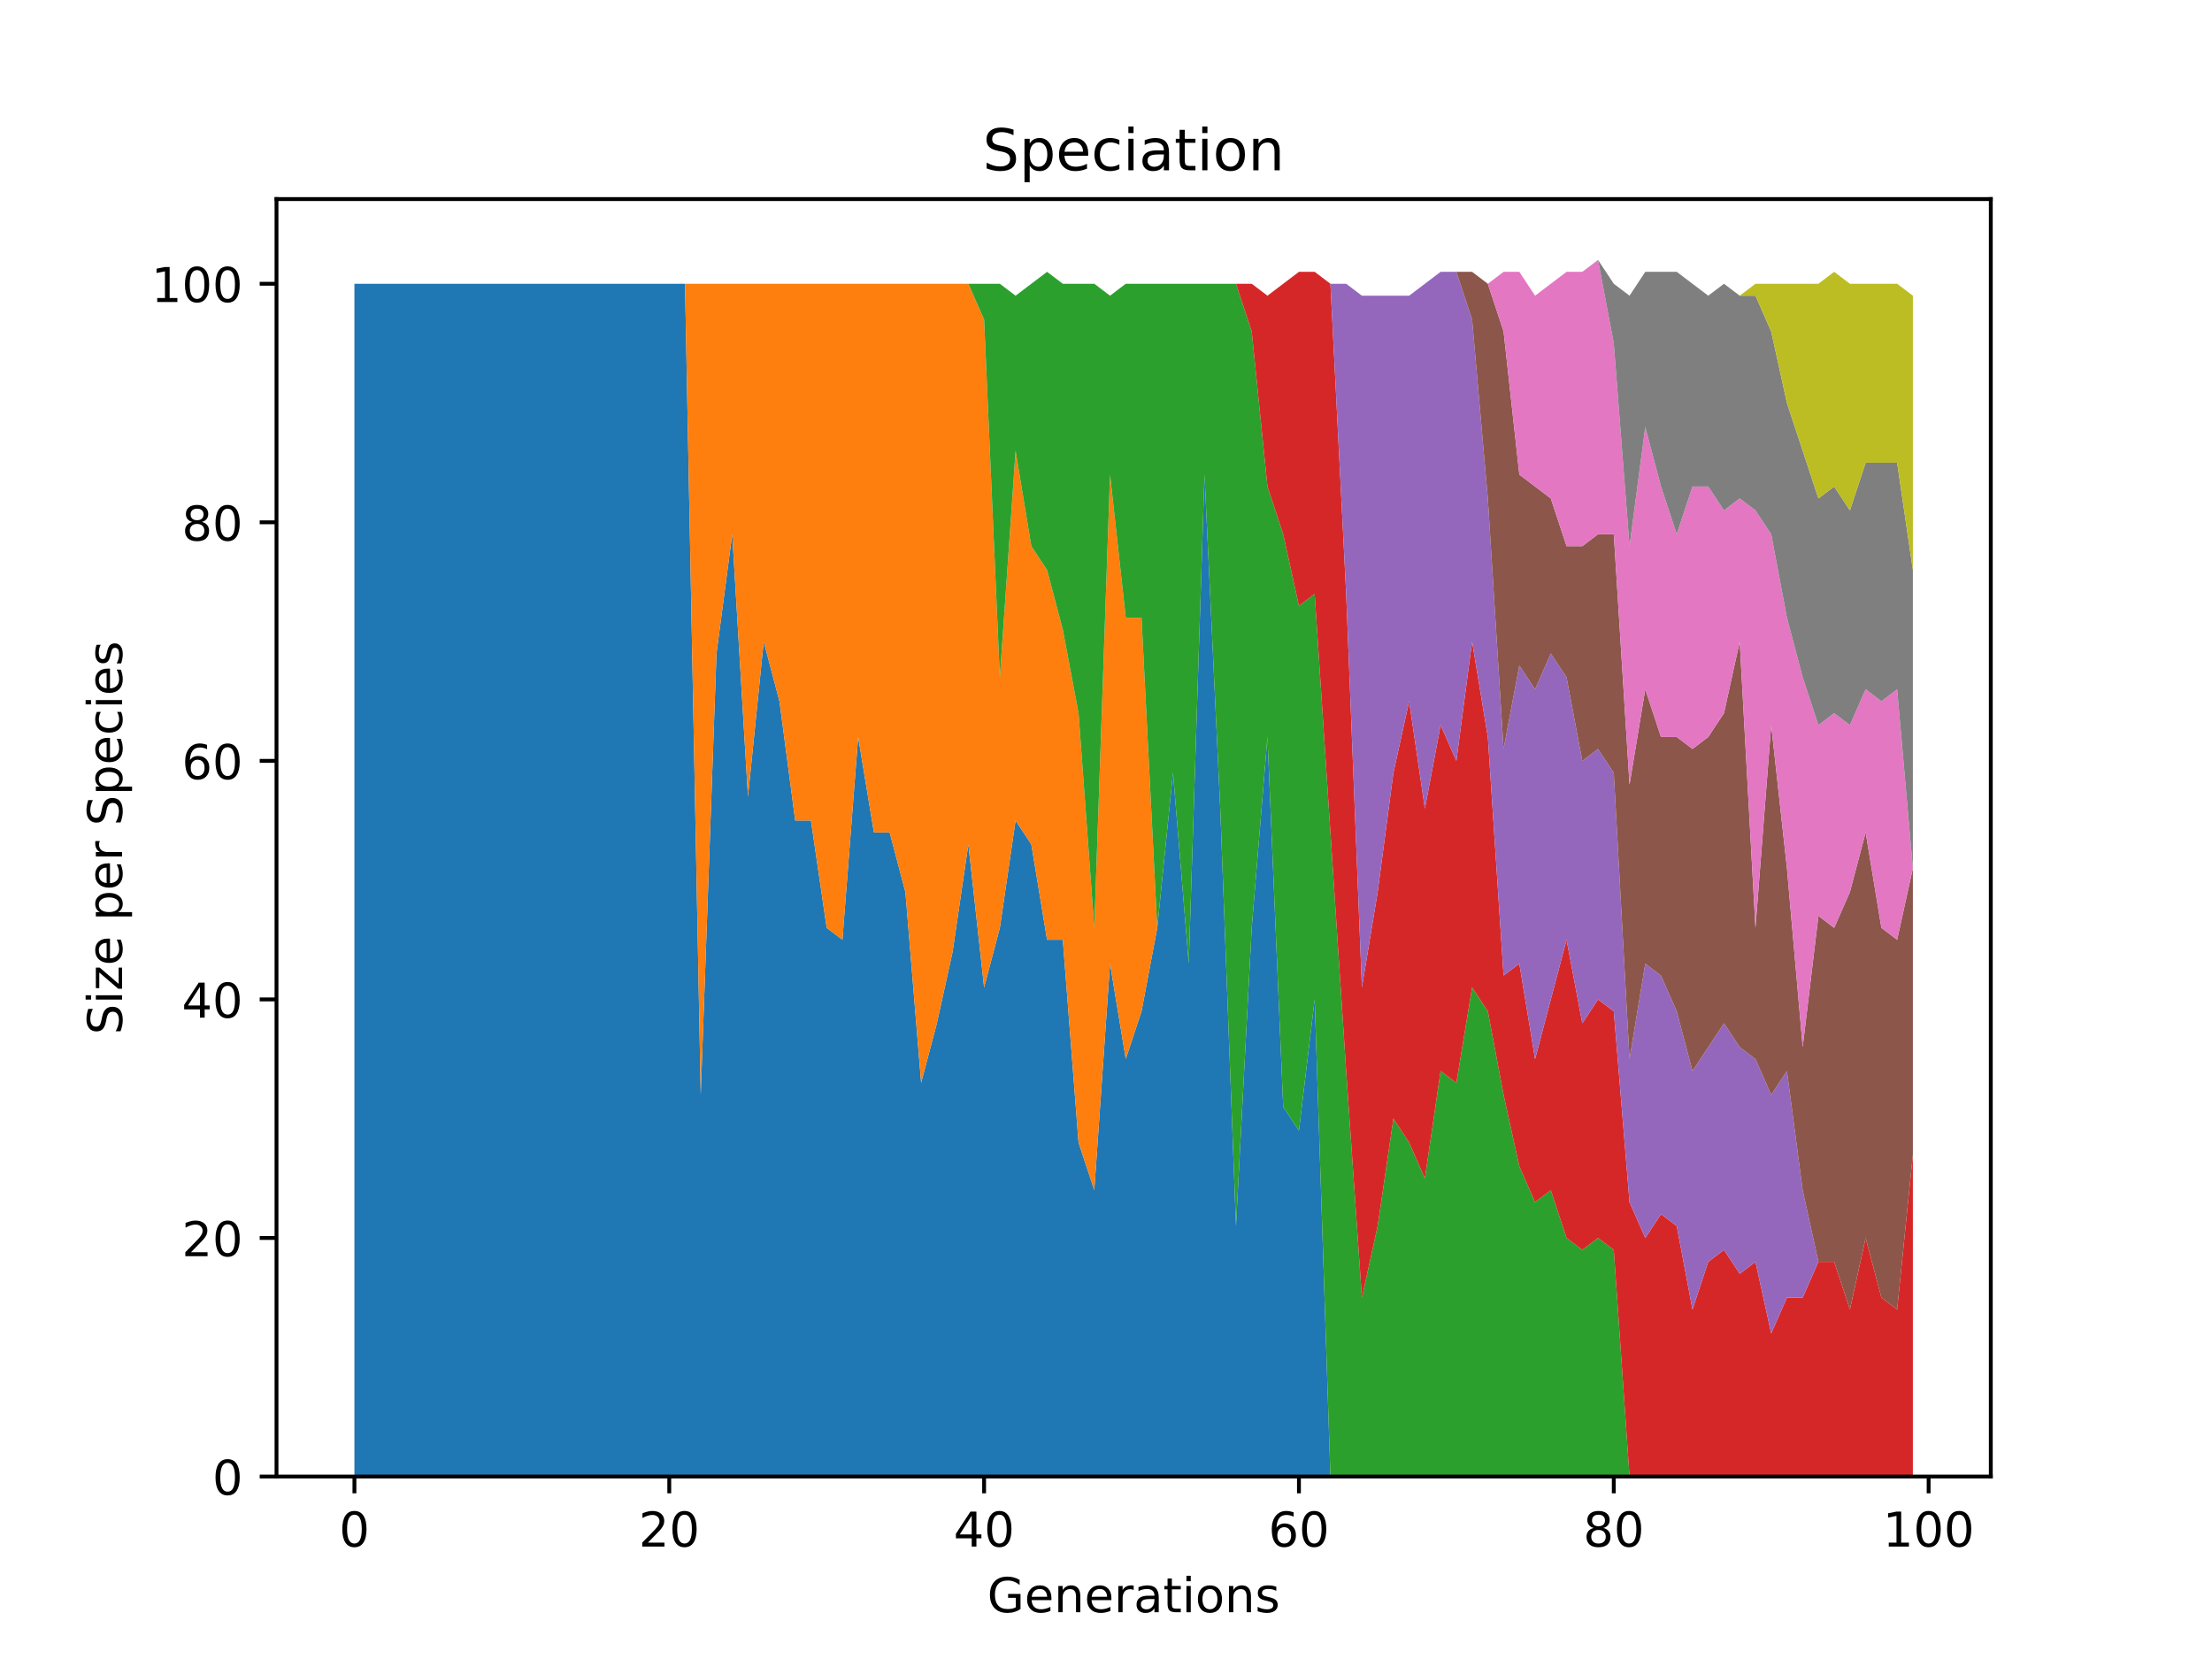 <?xml version="1.0" encoding="utf-8" standalone="no"?>
<!DOCTYPE svg PUBLIC "-//W3C//DTD SVG 1.1//EN"
  "http://www.w3.org/Graphics/SVG/1.1/DTD/svg11.dtd">
<!-- Created with matplotlib (https://matplotlib.org/) -->
<svg height="345.6pt" version="1.1" viewBox="0 0 460.8 345.6" width="460.8pt" xmlns="http://www.w3.org/2000/svg" xmlns:xlink="http://www.w3.org/1999/xlink">
 <defs>
  <style type="text/css">
*{stroke-linecap:butt;stroke-linejoin:round;}
  </style>
 </defs>
 <g id="figure_1">
  <g id="patch_1">
   <path d="M 0 345.6 
L 460.8 345.6 
L 460.8 0 
L 0 0 
z
" style="fill:#ffffff;"/>
  </g>
  <g id="axes_1">
   <g id="patch_2">
    <path d="M 57.6 307.584 
L 414.72 307.584 
L 414.72 41.472 
L 57.6 41.472 
z
" style="fill:#ffffff;"/>
   </g>
   <g id="PolyCollection_1">
    <path clip-path="url(#p280142a92c)" d="M 73.833 59.113 
L 73.833 307.584 
L 77.112 307.584 
L 80.391 307.584 
L 83.671 307.584 
L 86.95 307.584 
L 90.229 307.584 
L 93.509 307.584 
L 96.788 307.584 
L 100.067 307.584 
L 103.347 307.584 
L 106.626 307.584 
L 109.905 307.584 
L 113.185 307.584 
L 116.464 307.584 
L 119.743 307.584 
L 123.023 307.584 
L 126.302 307.584 
L 129.581 307.584 
L 132.861 307.584 
L 136.14 307.584 
L 139.42 307.584 
L 142.699 307.584 
L 145.978 307.584 
L 149.258 307.584 
L 152.537 307.584 
L 155.816 307.584 
L 159.096 307.584 
L 162.375 307.584 
L 165.654 307.584 
L 168.934 307.584 
L 172.213 307.584 
L 175.492 307.584 
L 178.772 307.584 
L 182.051 307.584 
L 185.33 307.584 
L 188.61 307.584 
L 191.889 307.584 
L 195.168 307.584 
L 198.448 307.584 
L 201.727 307.584 
L 205.006 307.584 
L 208.286 307.584 
L 211.565 307.584 
L 214.844 307.584 
L 218.124 307.584 
L 221.403 307.584 
L 224.682 307.584 
L 227.962 307.584 
L 231.241 307.584 
L 234.52 307.584 
L 237.8 307.584 
L 241.079 307.584 
L 244.358 307.584 
L 247.638 307.584 
L 250.917 307.584 
L 254.196 307.584 
L 257.476 307.584 
L 260.755 307.584 
L 264.034 307.584 
L 267.314 307.584 
L 270.593 307.584 
L 273.872 307.584 
L 277.152 307.584 
L 280.431 307.584 
L 283.71 307.584 
L 286.99 307.584 
L 290.269 307.584 
L 293.548 307.584 
L 296.828 307.584 
L 300.107 307.584 
L 303.386 307.584 
L 306.666 307.584 
L 309.945 307.584 
L 313.224 307.584 
L 316.504 307.584 
L 319.783 307.584 
L 323.062 307.584 
L 326.342 307.584 
L 329.621 307.584 
L 332.9 307.584 
L 336.18 307.584 
L 339.459 307.584 
L 342.739 307.584 
L 346.018 307.584 
L 349.297 307.584 
L 352.577 307.584 
L 355.856 307.584 
L 359.135 307.584 
L 362.415 307.584 
L 365.694 307.584 
L 368.973 307.584 
L 372.253 307.584 
L 375.532 307.584 
L 378.811 307.584 
L 382.091 307.584 
L 385.37 307.584 
L 388.649 307.584 
L 391.929 307.584 
L 395.208 307.584 
L 398.487 307.584 
L 398.487 307.584 
L 398.487 307.584 
L 395.208 307.584 
L 391.929 307.584 
L 388.649 307.584 
L 385.37 307.584 
L 382.091 307.584 
L 378.811 307.584 
L 375.532 307.584 
L 372.253 307.584 
L 368.973 307.584 
L 365.694 307.584 
L 362.415 307.584 
L 359.135 307.584 
L 355.856 307.584 
L 352.577 307.584 
L 349.297 307.584 
L 346.018 307.584 
L 342.739 307.584 
L 339.459 307.584 
L 336.18 307.584 
L 332.9 307.584 
L 329.621 307.584 
L 326.342 307.584 
L 323.062 307.584 
L 319.783 307.584 
L 316.504 307.584 
L 313.224 307.584 
L 309.945 307.584 
L 306.666 307.584 
L 303.386 307.584 
L 300.107 307.584 
L 296.828 307.584 
L 293.548 307.584 
L 290.269 307.584 
L 286.99 307.584 
L 283.71 307.584 
L 280.431 307.584 
L 277.152 307.584 
L 273.872 208.196 
L 270.593 235.528 
L 267.314 230.558 
L 264.034 153.532 
L 260.755 193.288 
L 257.476 255.405 
L 254.196 168.44 
L 250.917 98.869 
L 247.638 200.742 
L 244.358 160.986 
L 241.079 193.288 
L 237.8 210.68 
L 234.52 220.619 
L 231.241 200.742 
L 227.962 247.951 
L 224.682 238.012 
L 221.403 195.772 
L 218.124 195.772 
L 214.844 175.895 
L 211.565 170.925 
L 208.286 193.288 
L 205.006 205.711 
L 201.727 175.895 
L 198.448 198.257 
L 195.168 213.165 
L 191.889 225.589 
L 188.61 185.833 
L 185.33 173.41 
L 182.051 173.41 
L 178.772 153.532 
L 175.492 195.772 
L 172.213 193.288 
L 168.934 170.925 
L 165.654 170.925 
L 162.375 146.078 
L 159.096 133.655 
L 155.816 165.956 
L 152.537 111.292 
L 149.258 136.139 
L 145.978 228.073 
L 142.699 59.113 
L 139.42 59.113 
L 136.14 59.113 
L 132.861 59.113 
L 129.581 59.113 
L 126.302 59.113 
L 123.023 59.113 
L 119.743 59.113 
L 116.464 59.113 
L 113.185 59.113 
L 109.905 59.113 
L 106.626 59.113 
L 103.347 59.113 
L 100.067 59.113 
L 96.788 59.113 
L 93.509 59.113 
L 90.229 59.113 
L 86.95 59.113 
L 83.671 59.113 
L 80.391 59.113 
L 77.112 59.113 
L 73.833 59.113 
z
" style="fill:#1f77b4;"/>
   </g>
   <g id="PolyCollection_2">
    <path clip-path="url(#p280142a92c)" d="M 73.833 59.113 
L 73.833 59.113 
L 77.112 59.113 
L 80.391 59.113 
L 83.671 59.113 
L 86.95 59.113 
L 90.229 59.113 
L 93.509 59.113 
L 96.788 59.113 
L 100.067 59.113 
L 103.347 59.113 
L 106.626 59.113 
L 109.905 59.113 
L 113.185 59.113 
L 116.464 59.113 
L 119.743 59.113 
L 123.023 59.113 
L 126.302 59.113 
L 129.581 59.113 
L 132.861 59.113 
L 136.14 59.113 
L 139.42 59.113 
L 142.699 59.113 
L 145.978 228.073 
L 149.258 136.139 
L 152.537 111.292 
L 155.816 165.956 
L 159.096 133.655 
L 162.375 146.078 
L 165.654 170.925 
L 168.934 170.925 
L 172.213 193.288 
L 175.492 195.772 
L 178.772 153.532 
L 182.051 173.41 
L 185.33 173.41 
L 188.61 185.833 
L 191.889 225.589 
L 195.168 213.165 
L 198.448 198.257 
L 201.727 175.895 
L 205.006 205.711 
L 208.286 193.288 
L 211.565 170.925 
L 214.844 175.895 
L 218.124 195.772 
L 221.403 195.772 
L 224.682 238.012 
L 227.962 247.951 
L 231.241 200.742 
L 234.52 220.619 
L 237.8 210.68 
L 241.079 193.288 
L 244.358 160.986 
L 247.638 200.742 
L 250.917 98.869 
L 254.196 168.44 
L 257.476 255.405 
L 260.755 193.288 
L 264.034 153.532 
L 267.314 230.558 
L 270.593 235.528 
L 273.872 208.196 
L 277.152 307.584 
L 280.431 307.584 
L 283.71 307.584 
L 286.99 307.584 
L 290.269 307.584 
L 293.548 307.584 
L 296.828 307.584 
L 300.107 307.584 
L 303.386 307.584 
L 306.666 307.584 
L 309.945 307.584 
L 313.224 307.584 
L 316.504 307.584 
L 319.783 307.584 
L 323.062 307.584 
L 326.342 307.584 
L 329.621 307.584 
L 332.9 307.584 
L 336.18 307.584 
L 339.459 307.584 
L 342.739 307.584 
L 346.018 307.584 
L 349.297 307.584 
L 352.577 307.584 
L 355.856 307.584 
L 359.135 307.584 
L 362.415 307.584 
L 365.694 307.584 
L 368.973 307.584 
L 372.253 307.584 
L 375.532 307.584 
L 378.811 307.584 
L 382.091 307.584 
L 385.37 307.584 
L 388.649 307.584 
L 391.929 307.584 
L 395.208 307.584 
L 398.487 307.584 
L 398.487 307.584 
L 398.487 307.584 
L 395.208 307.584 
L 391.929 307.584 
L 388.649 307.584 
L 385.37 307.584 
L 382.091 307.584 
L 378.811 307.584 
L 375.532 307.584 
L 372.253 307.584 
L 368.973 307.584 
L 365.694 307.584 
L 362.415 307.584 
L 359.135 307.584 
L 355.856 307.584 
L 352.577 307.584 
L 349.297 307.584 
L 346.018 307.584 
L 342.739 307.584 
L 339.459 307.584 
L 336.18 307.584 
L 332.9 307.584 
L 329.621 307.584 
L 326.342 307.584 
L 323.062 307.584 
L 319.783 307.584 
L 316.504 307.584 
L 313.224 307.584 
L 309.945 307.584 
L 306.666 307.584 
L 303.386 307.584 
L 300.107 307.584 
L 296.828 307.584 
L 293.548 307.584 
L 290.269 307.584 
L 286.99 307.584 
L 283.71 307.584 
L 280.431 307.584 
L 277.152 307.584 
L 273.872 208.196 
L 270.593 235.528 
L 267.314 230.558 
L 264.034 153.532 
L 260.755 193.288 
L 257.476 255.405 
L 254.196 168.44 
L 250.917 98.869 
L 247.638 200.742 
L 244.358 160.986 
L 241.079 193.288 
L 237.8 128.685 
L 234.52 128.685 
L 231.241 98.869 
L 227.962 193.288 
L 224.682 148.563 
L 221.403 131.17 
L 218.124 118.746 
L 214.844 113.777 
L 211.565 93.899 
L 208.286 141.109 
L 205.006 66.568 
L 201.727 59.113 
L 198.448 59.113 
L 195.168 59.113 
L 191.889 59.113 
L 188.61 59.113 
L 185.33 59.113 
L 182.051 59.113 
L 178.772 59.113 
L 175.492 59.113 
L 172.213 59.113 
L 168.934 59.113 
L 165.654 59.113 
L 162.375 59.113 
L 159.096 59.113 
L 155.816 59.113 
L 152.537 59.113 
L 149.258 59.113 
L 145.978 59.113 
L 142.699 59.113 
L 139.42 59.113 
L 136.14 59.113 
L 132.861 59.113 
L 129.581 59.113 
L 126.302 59.113 
L 123.023 59.113 
L 119.743 59.113 
L 116.464 59.113 
L 113.185 59.113 
L 109.905 59.113 
L 106.626 59.113 
L 103.347 59.113 
L 100.067 59.113 
L 96.788 59.113 
L 93.509 59.113 
L 90.229 59.113 
L 86.95 59.113 
L 83.671 59.113 
L 80.391 59.113 
L 77.112 59.113 
L 73.833 59.113 
z
" style="fill:#ff7f0e;"/>
   </g>
   <g id="PolyCollection_3">
    <path clip-path="url(#p280142a92c)" d="M 73.833 59.113 
L 73.833 59.113 
L 77.112 59.113 
L 80.391 59.113 
L 83.671 59.113 
L 86.95 59.113 
L 90.229 59.113 
L 93.509 59.113 
L 96.788 59.113 
L 100.067 59.113 
L 103.347 59.113 
L 106.626 59.113 
L 109.905 59.113 
L 113.185 59.113 
L 116.464 59.113 
L 119.743 59.113 
L 123.023 59.113 
L 126.302 59.113 
L 129.581 59.113 
L 132.861 59.113 
L 136.14 59.113 
L 139.42 59.113 
L 142.699 59.113 
L 145.978 59.113 
L 149.258 59.113 
L 152.537 59.113 
L 155.816 59.113 
L 159.096 59.113 
L 162.375 59.113 
L 165.654 59.113 
L 168.934 59.113 
L 172.213 59.113 
L 175.492 59.113 
L 178.772 59.113 
L 182.051 59.113 
L 185.33 59.113 
L 188.61 59.113 
L 191.889 59.113 
L 195.168 59.113 
L 198.448 59.113 
L 201.727 59.113 
L 205.006 66.568 
L 208.286 141.109 
L 211.565 93.899 
L 214.844 113.777 
L 218.124 118.746 
L 221.403 131.17 
L 224.682 148.563 
L 227.962 193.288 
L 231.241 98.869 
L 234.52 128.685 
L 237.8 128.685 
L 241.079 193.288 
L 244.358 160.986 
L 247.638 200.742 
L 250.917 98.869 
L 254.196 168.44 
L 257.476 255.405 
L 260.755 193.288 
L 264.034 153.532 
L 267.314 230.558 
L 270.593 235.528 
L 273.872 208.196 
L 277.152 307.584 
L 280.431 307.584 
L 283.71 307.584 
L 286.99 307.584 
L 290.269 307.584 
L 293.548 307.584 
L 296.828 307.584 
L 300.107 307.584 
L 303.386 307.584 
L 306.666 307.584 
L 309.945 307.584 
L 313.224 307.584 
L 316.504 307.584 
L 319.783 307.584 
L 323.062 307.584 
L 326.342 307.584 
L 329.621 307.584 
L 332.9 307.584 
L 336.18 307.584 
L 339.459 307.584 
L 342.739 307.584 
L 346.018 307.584 
L 349.297 307.584 
L 352.577 307.584 
L 355.856 307.584 
L 359.135 307.584 
L 362.415 307.584 
L 365.694 307.584 
L 368.973 307.584 
L 372.253 307.584 
L 375.532 307.584 
L 378.811 307.584 
L 382.091 307.584 
L 385.37 307.584 
L 388.649 307.584 
L 391.929 307.584 
L 395.208 307.584 
L 398.487 307.584 
L 398.487 307.584 
L 398.487 307.584 
L 395.208 307.584 
L 391.929 307.584 
L 388.649 307.584 
L 385.37 307.584 
L 382.091 307.584 
L 378.811 307.584 
L 375.532 307.584 
L 372.253 307.584 
L 368.973 307.584 
L 365.694 307.584 
L 362.415 307.584 
L 359.135 307.584 
L 355.856 307.584 
L 352.577 307.584 
L 349.297 307.584 
L 346.018 307.584 
L 342.739 307.584 
L 339.459 307.584 
L 336.18 260.375 
L 332.9 257.89 
L 329.621 260.375 
L 326.342 257.89 
L 323.062 247.951 
L 319.783 250.436 
L 316.504 242.982 
L 313.224 228.073 
L 309.945 210.68 
L 306.666 205.711 
L 303.386 225.589 
L 300.107 223.104 
L 296.828 245.466 
L 293.548 238.012 
L 290.269 233.043 
L 286.99 255.405 
L 283.71 270.313 
L 280.431 223.104 
L 277.152 173.41 
L 273.872 123.716 
L 270.593 126.2 
L 267.314 111.292 
L 264.034 101.353 
L 260.755 69.052 
L 257.476 59.113 
L 254.196 59.113 
L 250.917 59.113 
L 247.638 59.113 
L 244.358 59.113 
L 241.079 59.113 
L 237.8 59.113 
L 234.52 59.113 
L 231.241 61.598 
L 227.962 59.113 
L 224.682 59.113 
L 221.403 59.113 
L 218.124 56.629 
L 214.844 59.113 
L 211.565 61.598 
L 208.286 59.113 
L 205.006 59.113 
L 201.727 59.113 
L 198.448 59.113 
L 195.168 59.113 
L 191.889 59.113 
L 188.61 59.113 
L 185.33 59.113 
L 182.051 59.113 
L 178.772 59.113 
L 175.492 59.113 
L 172.213 59.113 
L 168.934 59.113 
L 165.654 59.113 
L 162.375 59.113 
L 159.096 59.113 
L 155.816 59.113 
L 152.537 59.113 
L 149.258 59.113 
L 145.978 59.113 
L 142.699 59.113 
L 139.42 59.113 
L 136.14 59.113 
L 132.861 59.113 
L 129.581 59.113 
L 126.302 59.113 
L 123.023 59.113 
L 119.743 59.113 
L 116.464 59.113 
L 113.185 59.113 
L 109.905 59.113 
L 106.626 59.113 
L 103.347 59.113 
L 100.067 59.113 
L 96.788 59.113 
L 93.509 59.113 
L 90.229 59.113 
L 86.95 59.113 
L 83.671 59.113 
L 80.391 59.113 
L 77.112 59.113 
L 73.833 59.113 
z
" style="fill:#2ca02c;"/>
   </g>
   <g id="PolyCollection_4">
    <path clip-path="url(#p280142a92c)" d="M 73.833 59.113 
L 73.833 59.113 
L 77.112 59.113 
L 80.391 59.113 
L 83.671 59.113 
L 86.95 59.113 
L 90.229 59.113 
L 93.509 59.113 
L 96.788 59.113 
L 100.067 59.113 
L 103.347 59.113 
L 106.626 59.113 
L 109.905 59.113 
L 113.185 59.113 
L 116.464 59.113 
L 119.743 59.113 
L 123.023 59.113 
L 126.302 59.113 
L 129.581 59.113 
L 132.861 59.113 
L 136.14 59.113 
L 139.42 59.113 
L 142.699 59.113 
L 145.978 59.113 
L 149.258 59.113 
L 152.537 59.113 
L 155.816 59.113 
L 159.096 59.113 
L 162.375 59.113 
L 165.654 59.113 
L 168.934 59.113 
L 172.213 59.113 
L 175.492 59.113 
L 178.772 59.113 
L 182.051 59.113 
L 185.33 59.113 
L 188.61 59.113 
L 191.889 59.113 
L 195.168 59.113 
L 198.448 59.113 
L 201.727 59.113 
L 205.006 59.113 
L 208.286 59.113 
L 211.565 61.598 
L 214.844 59.113 
L 218.124 56.629 
L 221.403 59.113 
L 224.682 59.113 
L 227.962 59.113 
L 231.241 61.598 
L 234.52 59.113 
L 237.8 59.113 
L 241.079 59.113 
L 244.358 59.113 
L 247.638 59.113 
L 250.917 59.113 
L 254.196 59.113 
L 257.476 59.113 
L 260.755 69.052 
L 264.034 101.353 
L 267.314 111.292 
L 270.593 126.2 
L 273.872 123.716 
L 277.152 173.41 
L 280.431 223.104 
L 283.71 270.313 
L 286.99 255.405 
L 290.269 233.043 
L 293.548 238.012 
L 296.828 245.466 
L 300.107 223.104 
L 303.386 225.589 
L 306.666 205.711 
L 309.945 210.68 
L 313.224 228.073 
L 316.504 242.982 
L 319.783 250.436 
L 323.062 247.951 
L 326.342 257.89 
L 329.621 260.375 
L 332.9 257.89 
L 336.18 260.375 
L 339.459 307.584 
L 342.739 307.584 
L 346.018 307.584 
L 349.297 307.584 
L 352.577 307.584 
L 355.856 307.584 
L 359.135 307.584 
L 362.415 307.584 
L 365.694 307.584 
L 368.973 307.584 
L 372.253 307.584 
L 375.532 307.584 
L 378.811 307.584 
L 382.091 307.584 
L 385.37 307.584 
L 388.649 307.584 
L 391.929 307.584 
L 395.208 307.584 
L 398.487 307.584 
L 398.487 240.497 
L 398.487 240.497 
L 395.208 272.798 
L 391.929 270.313 
L 388.649 257.89 
L 385.37 272.798 
L 382.091 262.859 
L 378.811 262.859 
L 375.532 270.313 
L 372.253 270.313 
L 368.973 277.768 
L 365.694 262.859 
L 362.415 265.344 
L 359.135 260.375 
L 355.856 262.859 
L 352.577 272.798 
L 349.297 255.405 
L 346.018 252.92 
L 342.739 257.89 
L 339.459 250.436 
L 336.18 210.68 
L 332.9 208.196 
L 329.621 213.165 
L 326.342 195.772 
L 323.062 208.196 
L 319.783 220.619 
L 316.504 200.742 
L 313.224 203.226 
L 309.945 153.532 
L 306.666 133.655 
L 303.386 158.502 
L 300.107 151.048 
L 296.828 168.44 
L 293.548 146.078 
L 290.269 160.986 
L 286.99 185.833 
L 283.71 205.711 
L 280.431 123.716 
L 277.152 59.113 
L 273.872 56.629 
L 270.593 56.629 
L 267.314 59.113 
L 264.034 61.598 
L 260.755 59.113 
L 257.476 59.113 
L 254.196 59.113 
L 250.917 59.113 
L 247.638 59.113 
L 244.358 59.113 
L 241.079 59.113 
L 237.8 59.113 
L 234.52 59.113 
L 231.241 61.598 
L 227.962 59.113 
L 224.682 59.113 
L 221.403 59.113 
L 218.124 56.629 
L 214.844 59.113 
L 211.565 61.598 
L 208.286 59.113 
L 205.006 59.113 
L 201.727 59.113 
L 198.448 59.113 
L 195.168 59.113 
L 191.889 59.113 
L 188.61 59.113 
L 185.33 59.113 
L 182.051 59.113 
L 178.772 59.113 
L 175.492 59.113 
L 172.213 59.113 
L 168.934 59.113 
L 165.654 59.113 
L 162.375 59.113 
L 159.096 59.113 
L 155.816 59.113 
L 152.537 59.113 
L 149.258 59.113 
L 145.978 59.113 
L 142.699 59.113 
L 139.42 59.113 
L 136.14 59.113 
L 132.861 59.113 
L 129.581 59.113 
L 126.302 59.113 
L 123.023 59.113 
L 119.743 59.113 
L 116.464 59.113 
L 113.185 59.113 
L 109.905 59.113 
L 106.626 59.113 
L 103.347 59.113 
L 100.067 59.113 
L 96.788 59.113 
L 93.509 59.113 
L 90.229 59.113 
L 86.95 59.113 
L 83.671 59.113 
L 80.391 59.113 
L 77.112 59.113 
L 73.833 59.113 
z
" style="fill:#d62728;"/>
   </g>
   <g id="PolyCollection_5">
    <path clip-path="url(#p280142a92c)" d="M 73.833 59.113 
L 73.833 59.113 
L 77.112 59.113 
L 80.391 59.113 
L 83.671 59.113 
L 86.95 59.113 
L 90.229 59.113 
L 93.509 59.113 
L 96.788 59.113 
L 100.067 59.113 
L 103.347 59.113 
L 106.626 59.113 
L 109.905 59.113 
L 113.185 59.113 
L 116.464 59.113 
L 119.743 59.113 
L 123.023 59.113 
L 126.302 59.113 
L 129.581 59.113 
L 132.861 59.113 
L 136.14 59.113 
L 139.42 59.113 
L 142.699 59.113 
L 145.978 59.113 
L 149.258 59.113 
L 152.537 59.113 
L 155.816 59.113 
L 159.096 59.113 
L 162.375 59.113 
L 165.654 59.113 
L 168.934 59.113 
L 172.213 59.113 
L 175.492 59.113 
L 178.772 59.113 
L 182.051 59.113 
L 185.33 59.113 
L 188.61 59.113 
L 191.889 59.113 
L 195.168 59.113 
L 198.448 59.113 
L 201.727 59.113 
L 205.006 59.113 
L 208.286 59.113 
L 211.565 61.598 
L 214.844 59.113 
L 218.124 56.629 
L 221.403 59.113 
L 224.682 59.113 
L 227.962 59.113 
L 231.241 61.598 
L 234.52 59.113 
L 237.8 59.113 
L 241.079 59.113 
L 244.358 59.113 
L 247.638 59.113 
L 250.917 59.113 
L 254.196 59.113 
L 257.476 59.113 
L 260.755 59.113 
L 264.034 61.598 
L 267.314 59.113 
L 270.593 56.629 
L 273.872 56.629 
L 277.152 59.113 
L 280.431 123.716 
L 283.71 205.711 
L 286.99 185.833 
L 290.269 160.986 
L 293.548 146.078 
L 296.828 168.44 
L 300.107 151.048 
L 303.386 158.502 
L 306.666 133.655 
L 309.945 153.532 
L 313.224 203.226 
L 316.504 200.742 
L 319.783 220.619 
L 323.062 208.196 
L 326.342 195.772 
L 329.621 213.165 
L 332.9 208.196 
L 336.18 210.68 
L 339.459 250.436 
L 342.739 257.89 
L 346.018 252.92 
L 349.297 255.405 
L 352.577 272.798 
L 355.856 262.859 
L 359.135 260.375 
L 362.415 265.344 
L 365.694 262.859 
L 368.973 277.768 
L 372.253 270.313 
L 375.532 270.313 
L 378.811 262.859 
L 382.091 262.859 
L 385.37 272.798 
L 388.649 257.89 
L 391.929 270.313 
L 395.208 272.798 
L 398.487 240.497 
L 398.487 240.497 
L 398.487 240.497 
L 395.208 272.798 
L 391.929 270.313 
L 388.649 257.89 
L 385.37 272.798 
L 382.091 262.859 
L 378.811 262.859 
L 375.532 247.951 
L 372.253 223.104 
L 368.973 228.073 
L 365.694 220.619 
L 362.415 218.135 
L 359.135 213.165 
L 355.856 218.135 
L 352.577 223.104 
L 349.297 210.68 
L 346.018 203.226 
L 342.739 200.742 
L 339.459 220.619 
L 336.18 160.986 
L 332.9 156.017 
L 329.621 158.502 
L 326.342 141.109 
L 323.062 136.139 
L 319.783 143.593 
L 316.504 138.624 
L 313.224 156.017 
L 309.945 103.838 
L 306.666 66.568 
L 303.386 56.629 
L 300.107 56.629 
L 296.828 59.113 
L 293.548 61.598 
L 290.269 61.598 
L 286.99 61.598 
L 283.71 61.598 
L 280.431 59.113 
L 277.152 59.113 
L 273.872 56.629 
L 270.593 56.629 
L 267.314 59.113 
L 264.034 61.598 
L 260.755 59.113 
L 257.476 59.113 
L 254.196 59.113 
L 250.917 59.113 
L 247.638 59.113 
L 244.358 59.113 
L 241.079 59.113 
L 237.8 59.113 
L 234.52 59.113 
L 231.241 61.598 
L 227.962 59.113 
L 224.682 59.113 
L 221.403 59.113 
L 218.124 56.629 
L 214.844 59.113 
L 211.565 61.598 
L 208.286 59.113 
L 205.006 59.113 
L 201.727 59.113 
L 198.448 59.113 
L 195.168 59.113 
L 191.889 59.113 
L 188.61 59.113 
L 185.33 59.113 
L 182.051 59.113 
L 178.772 59.113 
L 175.492 59.113 
L 172.213 59.113 
L 168.934 59.113 
L 165.654 59.113 
L 162.375 59.113 
L 159.096 59.113 
L 155.816 59.113 
L 152.537 59.113 
L 149.258 59.113 
L 145.978 59.113 
L 142.699 59.113 
L 139.42 59.113 
L 136.14 59.113 
L 132.861 59.113 
L 129.581 59.113 
L 126.302 59.113 
L 123.023 59.113 
L 119.743 59.113 
L 116.464 59.113 
L 113.185 59.113 
L 109.905 59.113 
L 106.626 59.113 
L 103.347 59.113 
L 100.067 59.113 
L 96.788 59.113 
L 93.509 59.113 
L 90.229 59.113 
L 86.95 59.113 
L 83.671 59.113 
L 80.391 59.113 
L 77.112 59.113 
L 73.833 59.113 
z
" style="fill:#9467bd;"/>
   </g>
   <g id="PolyCollection_6">
    <path clip-path="url(#p280142a92c)" d="M 73.833 59.113 
L 73.833 59.113 
L 77.112 59.113 
L 80.391 59.113 
L 83.671 59.113 
L 86.95 59.113 
L 90.229 59.113 
L 93.509 59.113 
L 96.788 59.113 
L 100.067 59.113 
L 103.347 59.113 
L 106.626 59.113 
L 109.905 59.113 
L 113.185 59.113 
L 116.464 59.113 
L 119.743 59.113 
L 123.023 59.113 
L 126.302 59.113 
L 129.581 59.113 
L 132.861 59.113 
L 136.14 59.113 
L 139.42 59.113 
L 142.699 59.113 
L 145.978 59.113 
L 149.258 59.113 
L 152.537 59.113 
L 155.816 59.113 
L 159.096 59.113 
L 162.375 59.113 
L 165.654 59.113 
L 168.934 59.113 
L 172.213 59.113 
L 175.492 59.113 
L 178.772 59.113 
L 182.051 59.113 
L 185.33 59.113 
L 188.61 59.113 
L 191.889 59.113 
L 195.168 59.113 
L 198.448 59.113 
L 201.727 59.113 
L 205.006 59.113 
L 208.286 59.113 
L 211.565 61.598 
L 214.844 59.113 
L 218.124 56.629 
L 221.403 59.113 
L 224.682 59.113 
L 227.962 59.113 
L 231.241 61.598 
L 234.52 59.113 
L 237.8 59.113 
L 241.079 59.113 
L 244.358 59.113 
L 247.638 59.113 
L 250.917 59.113 
L 254.196 59.113 
L 257.476 59.113 
L 260.755 59.113 
L 264.034 61.598 
L 267.314 59.113 
L 270.593 56.629 
L 273.872 56.629 
L 277.152 59.113 
L 280.431 59.113 
L 283.71 61.598 
L 286.99 61.598 
L 290.269 61.598 
L 293.548 61.598 
L 296.828 59.113 
L 300.107 56.629 
L 303.386 56.629 
L 306.666 66.568 
L 309.945 103.838 
L 313.224 156.017 
L 316.504 138.624 
L 319.783 143.593 
L 323.062 136.139 
L 326.342 141.109 
L 329.621 158.502 
L 332.9 156.017 
L 336.18 160.986 
L 339.459 220.619 
L 342.739 200.742 
L 346.018 203.226 
L 349.297 210.68 
L 352.577 223.104 
L 355.856 218.135 
L 359.135 213.165 
L 362.415 218.135 
L 365.694 220.619 
L 368.973 228.073 
L 372.253 223.104 
L 375.532 247.951 
L 378.811 262.859 
L 382.091 262.859 
L 385.37 272.798 
L 388.649 257.89 
L 391.929 270.313 
L 395.208 272.798 
L 398.487 240.497 
L 398.487 180.864 
L 398.487 180.864 
L 395.208 195.772 
L 391.929 193.288 
L 388.649 173.41 
L 385.37 185.833 
L 382.091 193.288 
L 378.811 190.803 
L 375.532 218.135 
L 372.253 180.864 
L 368.973 151.048 
L 365.694 193.288 
L 362.415 133.655 
L 359.135 148.563 
L 355.856 153.532 
L 352.577 156.017 
L 349.297 153.532 
L 346.018 153.532 
L 342.739 143.593 
L 339.459 163.471 
L 336.18 111.292 
L 332.9 111.292 
L 329.621 113.777 
L 326.342 113.777 
L 323.062 103.838 
L 319.783 101.353 
L 316.504 98.869 
L 313.224 69.052 
L 309.945 59.113 
L 306.666 56.629 
L 303.386 56.629 
L 300.107 56.629 
L 296.828 59.113 
L 293.548 61.598 
L 290.269 61.598 
L 286.99 61.598 
L 283.71 61.598 
L 280.431 59.113 
L 277.152 59.113 
L 273.872 56.629 
L 270.593 56.629 
L 267.314 59.113 
L 264.034 61.598 
L 260.755 59.113 
L 257.476 59.113 
L 254.196 59.113 
L 250.917 59.113 
L 247.638 59.113 
L 244.358 59.113 
L 241.079 59.113 
L 237.8 59.113 
L 234.52 59.113 
L 231.241 61.598 
L 227.962 59.113 
L 224.682 59.113 
L 221.403 59.113 
L 218.124 56.629 
L 214.844 59.113 
L 211.565 61.598 
L 208.286 59.113 
L 205.006 59.113 
L 201.727 59.113 
L 198.448 59.113 
L 195.168 59.113 
L 191.889 59.113 
L 188.61 59.113 
L 185.33 59.113 
L 182.051 59.113 
L 178.772 59.113 
L 175.492 59.113 
L 172.213 59.113 
L 168.934 59.113 
L 165.654 59.113 
L 162.375 59.113 
L 159.096 59.113 
L 155.816 59.113 
L 152.537 59.113 
L 149.258 59.113 
L 145.978 59.113 
L 142.699 59.113 
L 139.42 59.113 
L 136.14 59.113 
L 132.861 59.113 
L 129.581 59.113 
L 126.302 59.113 
L 123.023 59.113 
L 119.743 59.113 
L 116.464 59.113 
L 113.185 59.113 
L 109.905 59.113 
L 106.626 59.113 
L 103.347 59.113 
L 100.067 59.113 
L 96.788 59.113 
L 93.509 59.113 
L 90.229 59.113 
L 86.95 59.113 
L 83.671 59.113 
L 80.391 59.113 
L 77.112 59.113 
L 73.833 59.113 
z
" style="fill:#8c564b;"/>
   </g>
   <g id="PolyCollection_7">
    <path clip-path="url(#p280142a92c)" d="M 73.833 59.113 
L 73.833 59.113 
L 77.112 59.113 
L 80.391 59.113 
L 83.671 59.113 
L 86.95 59.113 
L 90.229 59.113 
L 93.509 59.113 
L 96.788 59.113 
L 100.067 59.113 
L 103.347 59.113 
L 106.626 59.113 
L 109.905 59.113 
L 113.185 59.113 
L 116.464 59.113 
L 119.743 59.113 
L 123.023 59.113 
L 126.302 59.113 
L 129.581 59.113 
L 132.861 59.113 
L 136.14 59.113 
L 139.42 59.113 
L 142.699 59.113 
L 145.978 59.113 
L 149.258 59.113 
L 152.537 59.113 
L 155.816 59.113 
L 159.096 59.113 
L 162.375 59.113 
L 165.654 59.113 
L 168.934 59.113 
L 172.213 59.113 
L 175.492 59.113 
L 178.772 59.113 
L 182.051 59.113 
L 185.33 59.113 
L 188.61 59.113 
L 191.889 59.113 
L 195.168 59.113 
L 198.448 59.113 
L 201.727 59.113 
L 205.006 59.113 
L 208.286 59.113 
L 211.565 61.598 
L 214.844 59.113 
L 218.124 56.629 
L 221.403 59.113 
L 224.682 59.113 
L 227.962 59.113 
L 231.241 61.598 
L 234.52 59.113 
L 237.8 59.113 
L 241.079 59.113 
L 244.358 59.113 
L 247.638 59.113 
L 250.917 59.113 
L 254.196 59.113 
L 257.476 59.113 
L 260.755 59.113 
L 264.034 61.598 
L 267.314 59.113 
L 270.593 56.629 
L 273.872 56.629 
L 277.152 59.113 
L 280.431 59.113 
L 283.71 61.598 
L 286.99 61.598 
L 290.269 61.598 
L 293.548 61.598 
L 296.828 59.113 
L 300.107 56.629 
L 303.386 56.629 
L 306.666 56.629 
L 309.945 59.113 
L 313.224 69.052 
L 316.504 98.869 
L 319.783 101.353 
L 323.062 103.838 
L 326.342 113.777 
L 329.621 113.777 
L 332.9 111.292 
L 336.18 111.292 
L 339.459 163.471 
L 342.739 143.593 
L 346.018 153.532 
L 349.297 153.532 
L 352.577 156.017 
L 355.856 153.532 
L 359.135 148.563 
L 362.415 133.655 
L 365.694 193.288 
L 368.973 151.048 
L 372.253 180.864 
L 375.532 218.135 
L 378.811 190.803 
L 382.091 193.288 
L 385.37 185.833 
L 388.649 173.41 
L 391.929 193.288 
L 395.208 195.772 
L 398.487 180.864 
L 398.487 180.864 
L 398.487 180.864 
L 395.208 143.593 
L 391.929 146.078 
L 388.649 143.593 
L 385.37 151.048 
L 382.091 148.563 
L 378.811 151.048 
L 375.532 141.109 
L 372.253 128.685 
L 368.973 111.292 
L 365.694 106.323 
L 362.415 103.838 
L 359.135 106.323 
L 355.856 101.353 
L 352.577 101.353 
L 349.297 111.292 
L 346.018 101.353 
L 342.739 88.93 
L 339.459 113.777 
L 336.18 71.537 
L 332.9 54.144 
L 329.621 56.629 
L 326.342 56.629 
L 323.062 59.113 
L 319.783 61.598 
L 316.504 56.629 
L 313.224 56.629 
L 309.945 59.113 
L 306.666 56.629 
L 303.386 56.629 
L 300.107 56.629 
L 296.828 59.113 
L 293.548 61.598 
L 290.269 61.598 
L 286.99 61.598 
L 283.71 61.598 
L 280.431 59.113 
L 277.152 59.113 
L 273.872 56.629 
L 270.593 56.629 
L 267.314 59.113 
L 264.034 61.598 
L 260.755 59.113 
L 257.476 59.113 
L 254.196 59.113 
L 250.917 59.113 
L 247.638 59.113 
L 244.358 59.113 
L 241.079 59.113 
L 237.8 59.113 
L 234.52 59.113 
L 231.241 61.598 
L 227.962 59.113 
L 224.682 59.113 
L 221.403 59.113 
L 218.124 56.629 
L 214.844 59.113 
L 211.565 61.598 
L 208.286 59.113 
L 205.006 59.113 
L 201.727 59.113 
L 198.448 59.113 
L 195.168 59.113 
L 191.889 59.113 
L 188.61 59.113 
L 185.33 59.113 
L 182.051 59.113 
L 178.772 59.113 
L 175.492 59.113 
L 172.213 59.113 
L 168.934 59.113 
L 165.654 59.113 
L 162.375 59.113 
L 159.096 59.113 
L 155.816 59.113 
L 152.537 59.113 
L 149.258 59.113 
L 145.978 59.113 
L 142.699 59.113 
L 139.42 59.113 
L 136.14 59.113 
L 132.861 59.113 
L 129.581 59.113 
L 126.302 59.113 
L 123.023 59.113 
L 119.743 59.113 
L 116.464 59.113 
L 113.185 59.113 
L 109.905 59.113 
L 106.626 59.113 
L 103.347 59.113 
L 100.067 59.113 
L 96.788 59.113 
L 93.509 59.113 
L 90.229 59.113 
L 86.95 59.113 
L 83.671 59.113 
L 80.391 59.113 
L 77.112 59.113 
L 73.833 59.113 
z
" style="fill:#e377c2;"/>
   </g>
   <g id="PolyCollection_8">
    <path clip-path="url(#p280142a92c)" d="M 73.833 59.113 
L 73.833 59.113 
L 77.112 59.113 
L 80.391 59.113 
L 83.671 59.113 
L 86.95 59.113 
L 90.229 59.113 
L 93.509 59.113 
L 96.788 59.113 
L 100.067 59.113 
L 103.347 59.113 
L 106.626 59.113 
L 109.905 59.113 
L 113.185 59.113 
L 116.464 59.113 
L 119.743 59.113 
L 123.023 59.113 
L 126.302 59.113 
L 129.581 59.113 
L 132.861 59.113 
L 136.14 59.113 
L 139.42 59.113 
L 142.699 59.113 
L 145.978 59.113 
L 149.258 59.113 
L 152.537 59.113 
L 155.816 59.113 
L 159.096 59.113 
L 162.375 59.113 
L 165.654 59.113 
L 168.934 59.113 
L 172.213 59.113 
L 175.492 59.113 
L 178.772 59.113 
L 182.051 59.113 
L 185.33 59.113 
L 188.61 59.113 
L 191.889 59.113 
L 195.168 59.113 
L 198.448 59.113 
L 201.727 59.113 
L 205.006 59.113 
L 208.286 59.113 
L 211.565 61.598 
L 214.844 59.113 
L 218.124 56.629 
L 221.403 59.113 
L 224.682 59.113 
L 227.962 59.113 
L 231.241 61.598 
L 234.52 59.113 
L 237.8 59.113 
L 241.079 59.113 
L 244.358 59.113 
L 247.638 59.113 
L 250.917 59.113 
L 254.196 59.113 
L 257.476 59.113 
L 260.755 59.113 
L 264.034 61.598 
L 267.314 59.113 
L 270.593 56.629 
L 273.872 56.629 
L 277.152 59.113 
L 280.431 59.113 
L 283.71 61.598 
L 286.99 61.598 
L 290.269 61.598 
L 293.548 61.598 
L 296.828 59.113 
L 300.107 56.629 
L 303.386 56.629 
L 306.666 56.629 
L 309.945 59.113 
L 313.224 56.629 
L 316.504 56.629 
L 319.783 61.598 
L 323.062 59.113 
L 326.342 56.629 
L 329.621 56.629 
L 332.9 54.144 
L 336.18 71.537 
L 339.459 113.777 
L 342.739 88.93 
L 346.018 101.353 
L 349.297 111.292 
L 352.577 101.353 
L 355.856 101.353 
L 359.135 106.323 
L 362.415 103.838 
L 365.694 106.323 
L 368.973 111.292 
L 372.253 128.685 
L 375.532 141.109 
L 378.811 151.048 
L 382.091 148.563 
L 385.37 151.048 
L 388.649 143.593 
L 391.929 146.078 
L 395.208 143.593 
L 398.487 180.864 
L 398.487 118.746 
L 398.487 118.746 
L 395.208 96.384 
L 391.929 96.384 
L 388.649 96.384 
L 385.37 106.323 
L 382.091 101.353 
L 378.811 103.838 
L 375.532 93.899 
L 372.253 83.96 
L 368.973 69.052 
L 365.694 61.598 
L 362.415 61.598 
L 359.135 59.113 
L 355.856 61.598 
L 352.577 59.113 
L 349.297 56.629 
L 346.018 56.629 
L 342.739 56.629 
L 339.459 61.598 
L 336.18 59.113 
L 332.9 54.144 
L 329.621 56.629 
L 326.342 56.629 
L 323.062 59.113 
L 319.783 61.598 
L 316.504 56.629 
L 313.224 56.629 
L 309.945 59.113 
L 306.666 56.629 
L 303.386 56.629 
L 300.107 56.629 
L 296.828 59.113 
L 293.548 61.598 
L 290.269 61.598 
L 286.99 61.598 
L 283.71 61.598 
L 280.431 59.113 
L 277.152 59.113 
L 273.872 56.629 
L 270.593 56.629 
L 267.314 59.113 
L 264.034 61.598 
L 260.755 59.113 
L 257.476 59.113 
L 254.196 59.113 
L 250.917 59.113 
L 247.638 59.113 
L 244.358 59.113 
L 241.079 59.113 
L 237.8 59.113 
L 234.52 59.113 
L 231.241 61.598 
L 227.962 59.113 
L 224.682 59.113 
L 221.403 59.113 
L 218.124 56.629 
L 214.844 59.113 
L 211.565 61.598 
L 208.286 59.113 
L 205.006 59.113 
L 201.727 59.113 
L 198.448 59.113 
L 195.168 59.113 
L 191.889 59.113 
L 188.61 59.113 
L 185.33 59.113 
L 182.051 59.113 
L 178.772 59.113 
L 175.492 59.113 
L 172.213 59.113 
L 168.934 59.113 
L 165.654 59.113 
L 162.375 59.113 
L 159.096 59.113 
L 155.816 59.113 
L 152.537 59.113 
L 149.258 59.113 
L 145.978 59.113 
L 142.699 59.113 
L 139.42 59.113 
L 136.14 59.113 
L 132.861 59.113 
L 129.581 59.113 
L 126.302 59.113 
L 123.023 59.113 
L 119.743 59.113 
L 116.464 59.113 
L 113.185 59.113 
L 109.905 59.113 
L 106.626 59.113 
L 103.347 59.113 
L 100.067 59.113 
L 96.788 59.113 
L 93.509 59.113 
L 90.229 59.113 
L 86.95 59.113 
L 83.671 59.113 
L 80.391 59.113 
L 77.112 59.113 
L 73.833 59.113 
z
" style="fill:#7f7f7f;"/>
   </g>
   <g id="PolyCollection_9">
    <path clip-path="url(#p280142a92c)" d="M 73.833 59.113 
L 73.833 59.113 
L 77.112 59.113 
L 80.391 59.113 
L 83.671 59.113 
L 86.95 59.113 
L 90.229 59.113 
L 93.509 59.113 
L 96.788 59.113 
L 100.067 59.113 
L 103.347 59.113 
L 106.626 59.113 
L 109.905 59.113 
L 113.185 59.113 
L 116.464 59.113 
L 119.743 59.113 
L 123.023 59.113 
L 126.302 59.113 
L 129.581 59.113 
L 132.861 59.113 
L 136.14 59.113 
L 139.42 59.113 
L 142.699 59.113 
L 145.978 59.113 
L 149.258 59.113 
L 152.537 59.113 
L 155.816 59.113 
L 159.096 59.113 
L 162.375 59.113 
L 165.654 59.113 
L 168.934 59.113 
L 172.213 59.113 
L 175.492 59.113 
L 178.772 59.113 
L 182.051 59.113 
L 185.33 59.113 
L 188.61 59.113 
L 191.889 59.113 
L 195.168 59.113 
L 198.448 59.113 
L 201.727 59.113 
L 205.006 59.113 
L 208.286 59.113 
L 211.565 61.598 
L 214.844 59.113 
L 218.124 56.629 
L 221.403 59.113 
L 224.682 59.113 
L 227.962 59.113 
L 231.241 61.598 
L 234.52 59.113 
L 237.8 59.113 
L 241.079 59.113 
L 244.358 59.113 
L 247.638 59.113 
L 250.917 59.113 
L 254.196 59.113 
L 257.476 59.113 
L 260.755 59.113 
L 264.034 61.598 
L 267.314 59.113 
L 270.593 56.629 
L 273.872 56.629 
L 277.152 59.113 
L 280.431 59.113 
L 283.71 61.598 
L 286.99 61.598 
L 290.269 61.598 
L 293.548 61.598 
L 296.828 59.113 
L 300.107 56.629 
L 303.386 56.629 
L 306.666 56.629 
L 309.945 59.113 
L 313.224 56.629 
L 316.504 56.629 
L 319.783 61.598 
L 323.062 59.113 
L 326.342 56.629 
L 329.621 56.629 
L 332.9 54.144 
L 336.18 59.113 
L 339.459 61.598 
L 342.739 56.629 
L 346.018 56.629 
L 349.297 56.629 
L 352.577 59.113 
L 355.856 61.598 
L 359.135 59.113 
L 362.415 61.598 
L 365.694 61.598 
L 368.973 69.052 
L 372.253 83.96 
L 375.532 93.899 
L 378.811 103.838 
L 382.091 101.353 
L 385.37 106.323 
L 388.649 96.384 
L 391.929 96.384 
L 395.208 96.384 
L 398.487 118.746 
L 398.487 61.598 
L 398.487 61.598 
L 395.208 59.113 
L 391.929 59.113 
L 388.649 59.113 
L 385.37 59.113 
L 382.091 56.629 
L 378.811 59.113 
L 375.532 59.113 
L 372.253 59.113 
L 368.973 59.113 
L 365.694 59.113 
L 362.415 61.598 
L 359.135 59.113 
L 355.856 61.598 
L 352.577 59.113 
L 349.297 56.629 
L 346.018 56.629 
L 342.739 56.629 
L 339.459 61.598 
L 336.18 59.113 
L 332.9 54.144 
L 329.621 56.629 
L 326.342 56.629 
L 323.062 59.113 
L 319.783 61.598 
L 316.504 56.629 
L 313.224 56.629 
L 309.945 59.113 
L 306.666 56.629 
L 303.386 56.629 
L 300.107 56.629 
L 296.828 59.113 
L 293.548 61.598 
L 290.269 61.598 
L 286.99 61.598 
L 283.71 61.598 
L 280.431 59.113 
L 277.152 59.113 
L 273.872 56.629 
L 270.593 56.629 
L 267.314 59.113 
L 264.034 61.598 
L 260.755 59.113 
L 257.476 59.113 
L 254.196 59.113 
L 250.917 59.113 
L 247.638 59.113 
L 244.358 59.113 
L 241.079 59.113 
L 237.8 59.113 
L 234.52 59.113 
L 231.241 61.598 
L 227.962 59.113 
L 224.682 59.113 
L 221.403 59.113 
L 218.124 56.629 
L 214.844 59.113 
L 211.565 61.598 
L 208.286 59.113 
L 205.006 59.113 
L 201.727 59.113 
L 198.448 59.113 
L 195.168 59.113 
L 191.889 59.113 
L 188.61 59.113 
L 185.33 59.113 
L 182.051 59.113 
L 178.772 59.113 
L 175.492 59.113 
L 172.213 59.113 
L 168.934 59.113 
L 165.654 59.113 
L 162.375 59.113 
L 159.096 59.113 
L 155.816 59.113 
L 152.537 59.113 
L 149.258 59.113 
L 145.978 59.113 
L 142.699 59.113 
L 139.42 59.113 
L 136.14 59.113 
L 132.861 59.113 
L 129.581 59.113 
L 126.302 59.113 
L 123.023 59.113 
L 119.743 59.113 
L 116.464 59.113 
L 113.185 59.113 
L 109.905 59.113 
L 106.626 59.113 
L 103.347 59.113 
L 100.067 59.113 
L 96.788 59.113 
L 93.509 59.113 
L 90.229 59.113 
L 86.95 59.113 
L 83.671 59.113 
L 80.391 59.113 
L 77.112 59.113 
L 73.833 59.113 
z
" style="fill:#bcbd22;"/>
   </g>
   <g id="matplotlib.axis_1">
    <g id="xtick_1">
     <g id="line2d_1">
      <defs>
       <path d="M 0 0 
L 0 3.5 
" id="m58b43971ae" style="stroke:#000000;stroke-width:0.8;"/>
      </defs>
      <g>
       <use style="stroke:#000000;stroke-width:0.8;" x="73.833" xlink:href="#m58b43971ae" y="307.584"/>
      </g>
     </g>
     <g id="text_1">
      <!-- 0 -->
      <defs>
       <path d="M 31.781 66.406 
Q 24.172 66.406 20.328 58.906 
Q 16.5 51.422 16.5 36.375 
Q 16.5 21.391 20.328 13.891 
Q 24.172 6.391 31.781 6.391 
Q 39.453 6.391 43.281 13.891 
Q 47.125 21.391 47.125 36.375 
Q 47.125 51.422 43.281 58.906 
Q 39.453 66.406 31.781 66.406 
z
M 31.781 74.219 
Q 44.047 74.219 50.516 64.516 
Q 56.984 54.828 56.984 36.375 
Q 56.984 17.969 50.516 8.266 
Q 44.047 -1.422 31.781 -1.422 
Q 19.531 -1.422 13.062 8.266 
Q 6.594 17.969 6.594 36.375 
Q 6.594 54.828 13.062 64.516 
Q 19.531 74.219 31.781 74.219 
z
" id="DejaVuSans-48"/>
      </defs>
      <g transform="translate(70.651 322.182)scale(0.1 -0.1)">
       <use xlink:href="#DejaVuSans-48"/>
      </g>
     </g>
    </g>
    <g id="xtick_2">
     <g id="line2d_2">
      <g>
       <use style="stroke:#000000;stroke-width:0.8;" x="139.42" xlink:href="#m58b43971ae" y="307.584"/>
      </g>
     </g>
     <g id="text_2">
      <!-- 20 -->
      <defs>
       <path d="M 19.188 8.297 
L 53.609 8.297 
L 53.609 0 
L 7.328 0 
L 7.328 8.297 
Q 12.938 14.109 22.625 23.891 
Q 32.328 33.688 34.812 36.531 
Q 39.547 41.844 41.422 45.531 
Q 43.312 49.219 43.312 52.781 
Q 43.312 58.594 39.234 62.25 
Q 35.156 65.922 28.609 65.922 
Q 23.969 65.922 18.812 64.312 
Q 13.672 62.703 7.812 59.422 
L 7.812 69.391 
Q 13.766 71.781 18.938 73 
Q 24.125 74.219 28.422 74.219 
Q 39.75 74.219 46.484 68.547 
Q 53.219 62.891 53.219 53.422 
Q 53.219 48.922 51.531 44.891 
Q 49.859 40.875 45.406 35.406 
Q 44.188 33.984 37.641 27.219 
Q 31.109 20.453 19.188 8.297 
z
" id="DejaVuSans-50"/>
      </defs>
      <g transform="translate(133.057 322.182)scale(0.1 -0.1)">
       <use xlink:href="#DejaVuSans-50"/>
       <use x="63.623" xlink:href="#DejaVuSans-48"/>
      </g>
     </g>
    </g>
    <g id="xtick_3">
     <g id="line2d_3">
      <g>
       <use style="stroke:#000000;stroke-width:0.8;" x="205.006" xlink:href="#m58b43971ae" y="307.584"/>
      </g>
     </g>
     <g id="text_3">
      <!-- 40 -->
      <defs>
       <path d="M 37.797 64.312 
L 12.891 25.391 
L 37.797 25.391 
z
M 35.203 72.906 
L 47.609 72.906 
L 47.609 25.391 
L 58.016 25.391 
L 58.016 17.188 
L 47.609 17.188 
L 47.609 0 
L 37.797 0 
L 37.797 17.188 
L 4.891 17.188 
L 4.891 26.703 
z
" id="DejaVuSans-52"/>
      </defs>
      <g transform="translate(198.644 322.182)scale(0.1 -0.1)">
       <use xlink:href="#DejaVuSans-52"/>
       <use x="63.623" xlink:href="#DejaVuSans-48"/>
      </g>
     </g>
    </g>
    <g id="xtick_4">
     <g id="line2d_4">
      <g>
       <use style="stroke:#000000;stroke-width:0.8;" x="270.593" xlink:href="#m58b43971ae" y="307.584"/>
      </g>
     </g>
     <g id="text_4">
      <!-- 60 -->
      <defs>
       <path d="M 33.016 40.375 
Q 26.375 40.375 22.484 35.828 
Q 18.609 31.297 18.609 23.391 
Q 18.609 15.531 22.484 10.953 
Q 26.375 6.391 33.016 6.391 
Q 39.656 6.391 43.531 10.953 
Q 47.406 15.531 47.406 23.391 
Q 47.406 31.297 43.531 35.828 
Q 39.656 40.375 33.016 40.375 
z
M 52.594 71.297 
L 52.594 62.312 
Q 48.875 64.062 45.094 64.984 
Q 41.312 65.922 37.594 65.922 
Q 27.828 65.922 22.672 59.328 
Q 17.531 52.734 16.797 39.406 
Q 19.672 43.656 24.016 45.922 
Q 28.375 48.188 33.594 48.188 
Q 44.578 48.188 50.953 41.516 
Q 57.328 34.859 57.328 23.391 
Q 57.328 12.156 50.688 5.359 
Q 44.047 -1.422 33.016 -1.422 
Q 20.359 -1.422 13.672 8.266 
Q 6.984 17.969 6.984 36.375 
Q 6.984 53.656 15.188 63.938 
Q 23.391 74.219 37.203 74.219 
Q 40.922 74.219 44.703 73.484 
Q 48.484 72.75 52.594 71.297 
z
" id="DejaVuSans-54"/>
      </defs>
      <g transform="translate(264.231 322.182)scale(0.1 -0.1)">
       <use xlink:href="#DejaVuSans-54"/>
       <use x="63.623" xlink:href="#DejaVuSans-48"/>
      </g>
     </g>
    </g>
    <g id="xtick_5">
     <g id="line2d_5">
      <g>
       <use style="stroke:#000000;stroke-width:0.8;" x="336.18" xlink:href="#m58b43971ae" y="307.584"/>
      </g>
     </g>
     <g id="text_5">
      <!-- 80 -->
      <defs>
       <path d="M 31.781 34.625 
Q 24.75 34.625 20.719 30.859 
Q 16.703 27.094 16.703 20.516 
Q 16.703 13.922 20.719 10.156 
Q 24.75 6.391 31.781 6.391 
Q 38.812 6.391 42.859 10.172 
Q 46.922 13.969 46.922 20.516 
Q 46.922 27.094 42.891 30.859 
Q 38.875 34.625 31.781 34.625 
z
M 21.922 38.812 
Q 15.578 40.375 12.031 44.719 
Q 8.5 49.078 8.5 55.328 
Q 8.5 64.062 14.719 69.141 
Q 20.953 74.219 31.781 74.219 
Q 42.672 74.219 48.875 69.141 
Q 55.078 64.062 55.078 55.328 
Q 55.078 49.078 51.531 44.719 
Q 48 40.375 41.703 38.812 
Q 48.828 37.156 52.797 32.312 
Q 56.781 27.484 56.781 20.516 
Q 56.781 9.906 50.312 4.234 
Q 43.844 -1.422 31.781 -1.422 
Q 19.734 -1.422 13.25 4.234 
Q 6.781 9.906 6.781 20.516 
Q 6.781 27.484 10.781 32.312 
Q 14.797 37.156 21.922 38.812 
z
M 18.312 54.391 
Q 18.312 48.734 21.844 45.562 
Q 25.391 42.391 31.781 42.391 
Q 38.141 42.391 41.719 45.562 
Q 45.312 48.734 45.312 54.391 
Q 45.312 60.062 41.719 63.234 
Q 38.141 66.406 31.781 66.406 
Q 25.391 66.406 21.844 63.234 
Q 18.312 60.062 18.312 54.391 
z
" id="DejaVuSans-56"/>
      </defs>
      <g transform="translate(329.817 322.182)scale(0.1 -0.1)">
       <use xlink:href="#DejaVuSans-56"/>
       <use x="63.623" xlink:href="#DejaVuSans-48"/>
      </g>
     </g>
    </g>
    <g id="xtick_6">
     <g id="line2d_6">
      <g>
       <use style="stroke:#000000;stroke-width:0.8;" x="401.767" xlink:href="#m58b43971ae" y="307.584"/>
      </g>
     </g>
     <g id="text_6">
      <!-- 100 -->
      <defs>
       <path d="M 12.406 8.297 
L 28.516 8.297 
L 28.516 63.922 
L 10.984 60.406 
L 10.984 69.391 
L 28.422 72.906 
L 38.281 72.906 
L 38.281 8.297 
L 54.391 8.297 
L 54.391 0 
L 12.406 0 
z
" id="DejaVuSans-49"/>
      </defs>
      <g transform="translate(392.223 322.182)scale(0.1 -0.1)">
       <use xlink:href="#DejaVuSans-49"/>
       <use x="63.623" xlink:href="#DejaVuSans-48"/>
       <use x="127.246" xlink:href="#DejaVuSans-48"/>
      </g>
     </g>
    </g>
    <g id="text_7">
     <!-- Generations -->
     <defs>
      <path d="M 59.516 10.406 
L 59.516 29.984 
L 43.406 29.984 
L 43.406 38.094 
L 69.281 38.094 
L 69.281 6.781 
Q 63.578 2.734 56.688 0.656 
Q 49.812 -1.422 42 -1.422 
Q 24.906 -1.422 15.25 8.562 
Q 5.609 18.562 5.609 36.375 
Q 5.609 54.25 15.25 64.234 
Q 24.906 74.219 42 74.219 
Q 49.125 74.219 55.547 72.453 
Q 61.969 70.703 67.391 67.281 
L 67.391 56.781 
Q 61.922 61.422 55.766 63.766 
Q 49.609 66.109 42.828 66.109 
Q 29.438 66.109 22.719 58.641 
Q 16.016 51.172 16.016 36.375 
Q 16.016 21.625 22.719 14.156 
Q 29.438 6.688 42.828 6.688 
Q 48.047 6.688 52.141 7.594 
Q 56.25 8.5 59.516 10.406 
z
" id="DejaVuSans-71"/>
      <path d="M 56.203 29.594 
L 56.203 25.203 
L 14.891 25.203 
Q 15.484 15.922 20.484 11.062 
Q 25.484 6.203 34.422 6.203 
Q 39.594 6.203 44.453 7.469 
Q 49.312 8.734 54.109 11.281 
L 54.109 2.781 
Q 49.266 0.734 44.188 -0.344 
Q 39.109 -1.422 33.891 -1.422 
Q 20.797 -1.422 13.156 6.188 
Q 5.516 13.812 5.516 26.812 
Q 5.516 40.234 12.766 48.109 
Q 20.016 56 32.328 56 
Q 43.359 56 49.781 48.891 
Q 56.203 41.797 56.203 29.594 
z
M 47.219 32.234 
Q 47.125 39.594 43.094 43.984 
Q 39.062 48.391 32.422 48.391 
Q 24.906 48.391 20.391 44.141 
Q 15.875 39.891 15.188 32.172 
z
" id="DejaVuSans-101"/>
      <path d="M 54.891 33.016 
L 54.891 0 
L 45.906 0 
L 45.906 32.719 
Q 45.906 40.484 42.875 44.328 
Q 39.844 48.188 33.797 48.188 
Q 26.516 48.188 22.312 43.547 
Q 18.109 38.922 18.109 30.906 
L 18.109 0 
L 9.078 0 
L 9.078 54.688 
L 18.109 54.688 
L 18.109 46.188 
Q 21.344 51.125 25.703 53.562 
Q 30.078 56 35.797 56 
Q 45.219 56 50.047 50.172 
Q 54.891 44.344 54.891 33.016 
z
" id="DejaVuSans-110"/>
      <path d="M 41.109 46.297 
Q 39.594 47.172 37.812 47.578 
Q 36.031 48 33.891 48 
Q 26.266 48 22.188 43.047 
Q 18.109 38.094 18.109 28.812 
L 18.109 0 
L 9.078 0 
L 9.078 54.688 
L 18.109 54.688 
L 18.109 46.188 
Q 20.953 51.172 25.484 53.578 
Q 30.031 56 36.531 56 
Q 37.453 56 38.578 55.875 
Q 39.703 55.766 41.062 55.516 
z
" id="DejaVuSans-114"/>
      <path d="M 34.281 27.484 
Q 23.391 27.484 19.188 25 
Q 14.984 22.516 14.984 16.5 
Q 14.984 11.719 18.141 8.906 
Q 21.297 6.109 26.703 6.109 
Q 34.188 6.109 38.703 11.406 
Q 43.219 16.703 43.219 25.484 
L 43.219 27.484 
z
M 52.203 31.203 
L 52.203 0 
L 43.219 0 
L 43.219 8.297 
Q 40.141 3.328 35.547 0.953 
Q 30.953 -1.422 24.312 -1.422 
Q 15.922 -1.422 10.953 3.297 
Q 6 8.016 6 15.922 
Q 6 25.141 12.172 29.828 
Q 18.359 34.516 30.609 34.516 
L 43.219 34.516 
L 43.219 35.406 
Q 43.219 41.609 39.141 45 
Q 35.062 48.391 27.688 48.391 
Q 23 48.391 18.547 47.266 
Q 14.109 46.141 10.016 43.891 
L 10.016 52.203 
Q 14.938 54.109 19.578 55.047 
Q 24.219 56 28.609 56 
Q 40.484 56 46.344 49.844 
Q 52.203 43.703 52.203 31.203 
z
" id="DejaVuSans-97"/>
      <path d="M 18.312 70.219 
L 18.312 54.688 
L 36.812 54.688 
L 36.812 47.703 
L 18.312 47.703 
L 18.312 18.016 
Q 18.312 11.328 20.141 9.422 
Q 21.969 7.516 27.594 7.516 
L 36.812 7.516 
L 36.812 0 
L 27.594 0 
Q 17.188 0 13.234 3.875 
Q 9.281 7.766 9.281 18.016 
L 9.281 47.703 
L 2.688 47.703 
L 2.688 54.688 
L 9.281 54.688 
L 9.281 70.219 
z
" id="DejaVuSans-116"/>
      <path d="M 9.422 54.688 
L 18.406 54.688 
L 18.406 0 
L 9.422 0 
z
M 9.422 75.984 
L 18.406 75.984 
L 18.406 64.594 
L 9.422 64.594 
z
" id="DejaVuSans-105"/>
      <path d="M 30.609 48.391 
Q 23.391 48.391 19.188 42.75 
Q 14.984 37.109 14.984 27.297 
Q 14.984 17.484 19.156 11.844 
Q 23.344 6.203 30.609 6.203 
Q 37.797 6.203 41.984 11.859 
Q 46.188 17.531 46.188 27.297 
Q 46.188 37.016 41.984 42.703 
Q 37.797 48.391 30.609 48.391 
z
M 30.609 56 
Q 42.328 56 49.016 48.375 
Q 55.719 40.766 55.719 27.297 
Q 55.719 13.875 49.016 6.219 
Q 42.328 -1.422 30.609 -1.422 
Q 18.844 -1.422 12.172 6.219 
Q 5.516 13.875 5.516 27.297 
Q 5.516 40.766 12.172 48.375 
Q 18.844 56 30.609 56 
z
" id="DejaVuSans-111"/>
      <path d="M 44.281 53.078 
L 44.281 44.578 
Q 40.484 46.531 36.375 47.5 
Q 32.281 48.484 27.875 48.484 
Q 21.188 48.484 17.844 46.438 
Q 14.5 44.391 14.5 40.281 
Q 14.5 37.156 16.891 35.375 
Q 19.281 33.594 26.516 31.984 
L 29.594 31.297 
Q 39.156 29.25 43.188 25.516 
Q 47.219 21.781 47.219 15.094 
Q 47.219 7.469 41.188 3.016 
Q 35.156 -1.422 24.609 -1.422 
Q 20.219 -1.422 15.453 -0.562 
Q 10.688 0.297 5.422 2 
L 5.422 11.281 
Q 10.406 8.688 15.234 7.391 
Q 20.062 6.109 24.812 6.109 
Q 31.156 6.109 34.562 8.281 
Q 37.984 10.453 37.984 14.406 
Q 37.984 18.062 35.516 20.016 
Q 33.062 21.969 24.703 23.781 
L 21.578 24.516 
Q 13.234 26.266 9.516 29.906 
Q 5.812 33.547 5.812 39.891 
Q 5.812 47.609 11.281 51.797 
Q 16.75 56 26.812 56 
Q 31.781 56 36.172 55.266 
Q 40.578 54.547 44.281 53.078 
z
" id="DejaVuSans-115"/>
     </defs>
     <g transform="translate(205.662 335.861)scale(0.1 -0.1)">
      <use xlink:href="#DejaVuSans-71"/>
      <use x="77.49" xlink:href="#DejaVuSans-101"/>
      <use x="139.014" xlink:href="#DejaVuSans-110"/>
      <use x="202.393" xlink:href="#DejaVuSans-101"/>
      <use x="263.916" xlink:href="#DejaVuSans-114"/>
      <use x="305.029" xlink:href="#DejaVuSans-97"/>
      <use x="366.309" xlink:href="#DejaVuSans-116"/>
      <use x="405.518" xlink:href="#DejaVuSans-105"/>
      <use x="433.301" xlink:href="#DejaVuSans-111"/>
      <use x="494.482" xlink:href="#DejaVuSans-110"/>
      <use x="557.861" xlink:href="#DejaVuSans-115"/>
     </g>
    </g>
   </g>
   <g id="matplotlib.axis_2">
    <g id="ytick_1">
     <g id="line2d_7">
      <defs>
       <path d="M 0 0 
L -3.5 0 
" id="m6766030325" style="stroke:#000000;stroke-width:0.8;"/>
      </defs>
      <g>
       <use style="stroke:#000000;stroke-width:0.8;" x="57.6" xlink:href="#m6766030325" y="307.584"/>
      </g>
     </g>
     <g id="text_8">
      <!-- 0 -->
      <g transform="translate(44.237 311.383)scale(0.1 -0.1)">
       <use xlink:href="#DejaVuSans-48"/>
      </g>
     </g>
    </g>
    <g id="ytick_2">
     <g id="line2d_8">
      <g>
       <use style="stroke:#000000;stroke-width:0.8;" x="57.6" xlink:href="#m6766030325" y="257.89"/>
      </g>
     </g>
     <g id="text_9">
      <!-- 20 -->
      <g transform="translate(37.875 261.689)scale(0.1 -0.1)">
       <use xlink:href="#DejaVuSans-50"/>
       <use x="63.623" xlink:href="#DejaVuSans-48"/>
      </g>
     </g>
    </g>
    <g id="ytick_3">
     <g id="line2d_9">
      <g>
       <use style="stroke:#000000;stroke-width:0.8;" x="57.6" xlink:href="#m6766030325" y="208.196"/>
      </g>
     </g>
     <g id="text_10">
      <!-- 40 -->
      <g transform="translate(37.875 211.995)scale(0.1 -0.1)">
       <use xlink:href="#DejaVuSans-52"/>
       <use x="63.623" xlink:href="#DejaVuSans-48"/>
      </g>
     </g>
    </g>
    <g id="ytick_4">
     <g id="line2d_10">
      <g>
       <use style="stroke:#000000;stroke-width:0.8;" x="57.6" xlink:href="#m6766030325" y="158.502"/>
      </g>
     </g>
     <g id="text_11">
      <!-- 60 -->
      <g transform="translate(37.875 162.301)scale(0.1 -0.1)">
       <use xlink:href="#DejaVuSans-54"/>
       <use x="63.623" xlink:href="#DejaVuSans-48"/>
      </g>
     </g>
    </g>
    <g id="ytick_5">
     <g id="line2d_11">
      <g>
       <use style="stroke:#000000;stroke-width:0.8;" x="57.6" xlink:href="#m6766030325" y="108.808"/>
      </g>
     </g>
     <g id="text_12">
      <!-- 80 -->
      <g transform="translate(37.875 112.607)scale(0.1 -0.1)">
       <use xlink:href="#DejaVuSans-56"/>
       <use x="63.623" xlink:href="#DejaVuSans-48"/>
      </g>
     </g>
    </g>
    <g id="ytick_6">
     <g id="line2d_12">
      <g>
       <use style="stroke:#000000;stroke-width:0.8;" x="57.6" xlink:href="#m6766030325" y="59.113"/>
      </g>
     </g>
     <g id="text_13">
      <!-- 100 -->
      <g transform="translate(31.512 62.913)scale(0.1 -0.1)">
       <use xlink:href="#DejaVuSans-49"/>
       <use x="63.623" xlink:href="#DejaVuSans-48"/>
       <use x="127.246" xlink:href="#DejaVuSans-48"/>
      </g>
     </g>
    </g>
    <g id="text_14">
     <!-- Size per Species -->
     <defs>
      <path d="M 53.516 70.516 
L 53.516 60.891 
Q 47.906 63.578 42.922 64.891 
Q 37.938 66.219 33.297 66.219 
Q 25.25 66.219 20.875 63.094 
Q 16.5 59.969 16.5 54.203 
Q 16.5 49.359 19.406 46.891 
Q 22.312 44.438 30.422 42.922 
L 36.375 41.703 
Q 47.406 39.594 52.656 34.297 
Q 57.906 29 57.906 20.125 
Q 57.906 9.516 50.797 4.047 
Q 43.703 -1.422 29.984 -1.422 
Q 24.812 -1.422 18.969 -0.25 
Q 13.141 0.922 6.891 3.219 
L 6.891 13.375 
Q 12.891 10.016 18.656 8.297 
Q 24.422 6.594 29.984 6.594 
Q 38.422 6.594 43.016 9.906 
Q 47.609 13.234 47.609 19.391 
Q 47.609 24.75 44.312 27.781 
Q 41.016 30.812 33.5 32.328 
L 27.484 33.5 
Q 16.453 35.688 11.516 40.375 
Q 6.594 45.062 6.594 53.422 
Q 6.594 63.094 13.406 68.656 
Q 20.219 74.219 32.172 74.219 
Q 37.312 74.219 42.625 73.281 
Q 47.953 72.359 53.516 70.516 
z
" id="DejaVuSans-83"/>
      <path d="M 5.516 54.688 
L 48.188 54.688 
L 48.188 46.484 
L 14.406 7.172 
L 48.188 7.172 
L 48.188 0 
L 4.297 0 
L 4.297 8.203 
L 38.094 47.516 
L 5.516 47.516 
z
" id="DejaVuSans-122"/>
      <path id="DejaVuSans-32"/>
      <path d="M 18.109 8.203 
L 18.109 -20.797 
L 9.078 -20.797 
L 9.078 54.688 
L 18.109 54.688 
L 18.109 46.391 
Q 20.953 51.266 25.266 53.625 
Q 29.594 56 35.594 56 
Q 45.562 56 51.781 48.094 
Q 58.016 40.188 58.016 27.297 
Q 58.016 14.406 51.781 6.484 
Q 45.562 -1.422 35.594 -1.422 
Q 29.594 -1.422 25.266 0.953 
Q 20.953 3.328 18.109 8.203 
z
M 48.688 27.297 
Q 48.688 37.203 44.609 42.844 
Q 40.531 48.484 33.406 48.484 
Q 26.266 48.484 22.188 42.844 
Q 18.109 37.203 18.109 27.297 
Q 18.109 17.391 22.188 11.75 
Q 26.266 6.109 33.406 6.109 
Q 40.531 6.109 44.609 11.75 
Q 48.688 17.391 48.688 27.297 
z
" id="DejaVuSans-112"/>
      <path d="M 48.781 52.594 
L 48.781 44.188 
Q 44.969 46.297 41.141 47.344 
Q 37.312 48.391 33.406 48.391 
Q 24.656 48.391 19.812 42.844 
Q 14.984 37.312 14.984 27.297 
Q 14.984 17.281 19.812 11.734 
Q 24.656 6.203 33.406 6.203 
Q 37.312 6.203 41.141 7.25 
Q 44.969 8.297 48.781 10.406 
L 48.781 2.094 
Q 45.016 0.344 40.984 -0.531 
Q 36.969 -1.422 32.422 -1.422 
Q 20.062 -1.422 12.781 6.344 
Q 5.516 14.109 5.516 27.297 
Q 5.516 40.672 12.859 48.328 
Q 20.219 56 33.016 56 
Q 37.156 56 41.109 55.141 
Q 45.062 54.297 48.781 52.594 
z
" id="DejaVuSans-99"/>
     </defs>
     <g transform="translate(25.433 215.521)rotate(-90)scale(0.1 -0.1)">
      <use xlink:href="#DejaVuSans-83"/>
      <use x="63.477" xlink:href="#DejaVuSans-105"/>
      <use x="91.26" xlink:href="#DejaVuSans-122"/>
      <use x="143.75" xlink:href="#DejaVuSans-101"/>
      <use x="205.273" xlink:href="#DejaVuSans-32"/>
      <use x="237.061" xlink:href="#DejaVuSans-112"/>
      <use x="300.537" xlink:href="#DejaVuSans-101"/>
      <use x="362.061" xlink:href="#DejaVuSans-114"/>
      <use x="403.174" xlink:href="#DejaVuSans-32"/>
      <use x="434.961" xlink:href="#DejaVuSans-83"/>
      <use x="498.438" xlink:href="#DejaVuSans-112"/>
      <use x="561.914" xlink:href="#DejaVuSans-101"/>
      <use x="623.438" xlink:href="#DejaVuSans-99"/>
      <use x="678.418" xlink:href="#DejaVuSans-105"/>
      <use x="706.201" xlink:href="#DejaVuSans-101"/>
      <use x="767.725" xlink:href="#DejaVuSans-115"/>
     </g>
    </g>
   </g>
   <g id="patch_3">
    <path d="M 57.6 307.584 
L 57.6 41.472 
" style="fill:none;stroke:#000000;stroke-linecap:square;stroke-linejoin:miter;stroke-width:0.8;"/>
   </g>
   <g id="patch_4">
    <path d="M 414.72 307.584 
L 414.72 41.472 
" style="fill:none;stroke:#000000;stroke-linecap:square;stroke-linejoin:miter;stroke-width:0.8;"/>
   </g>
   <g id="patch_5">
    <path d="M 57.6 307.584 
L 414.72 307.584 
" style="fill:none;stroke:#000000;stroke-linecap:square;stroke-linejoin:miter;stroke-width:0.8;"/>
   </g>
   <g id="patch_6">
    <path d="M 57.6 41.472 
L 414.72 41.472 
" style="fill:none;stroke:#000000;stroke-linecap:square;stroke-linejoin:miter;stroke-width:0.8;"/>
   </g>
   <g id="text_15">
    <!-- Speciation -->
    <g transform="translate(204.714 35.472)scale(0.12 -0.12)">
     <use xlink:href="#DejaVuSans-83"/>
     <use x="63.477" xlink:href="#DejaVuSans-112"/>
     <use x="126.953" xlink:href="#DejaVuSans-101"/>
     <use x="188.477" xlink:href="#DejaVuSans-99"/>
     <use x="243.457" xlink:href="#DejaVuSans-105"/>
     <use x="271.24" xlink:href="#DejaVuSans-97"/>
     <use x="332.52" xlink:href="#DejaVuSans-116"/>
     <use x="371.729" xlink:href="#DejaVuSans-105"/>
     <use x="399.512" xlink:href="#DejaVuSans-111"/>
     <use x="460.693" xlink:href="#DejaVuSans-110"/>
    </g>
   </g>
  </g>
 </g>
 <defs>
  <clipPath id="p280142a92c">
   <rect height="266.112" width="357.12" x="57.6" y="41.472"/>
  </clipPath>
 </defs>
</svg>
